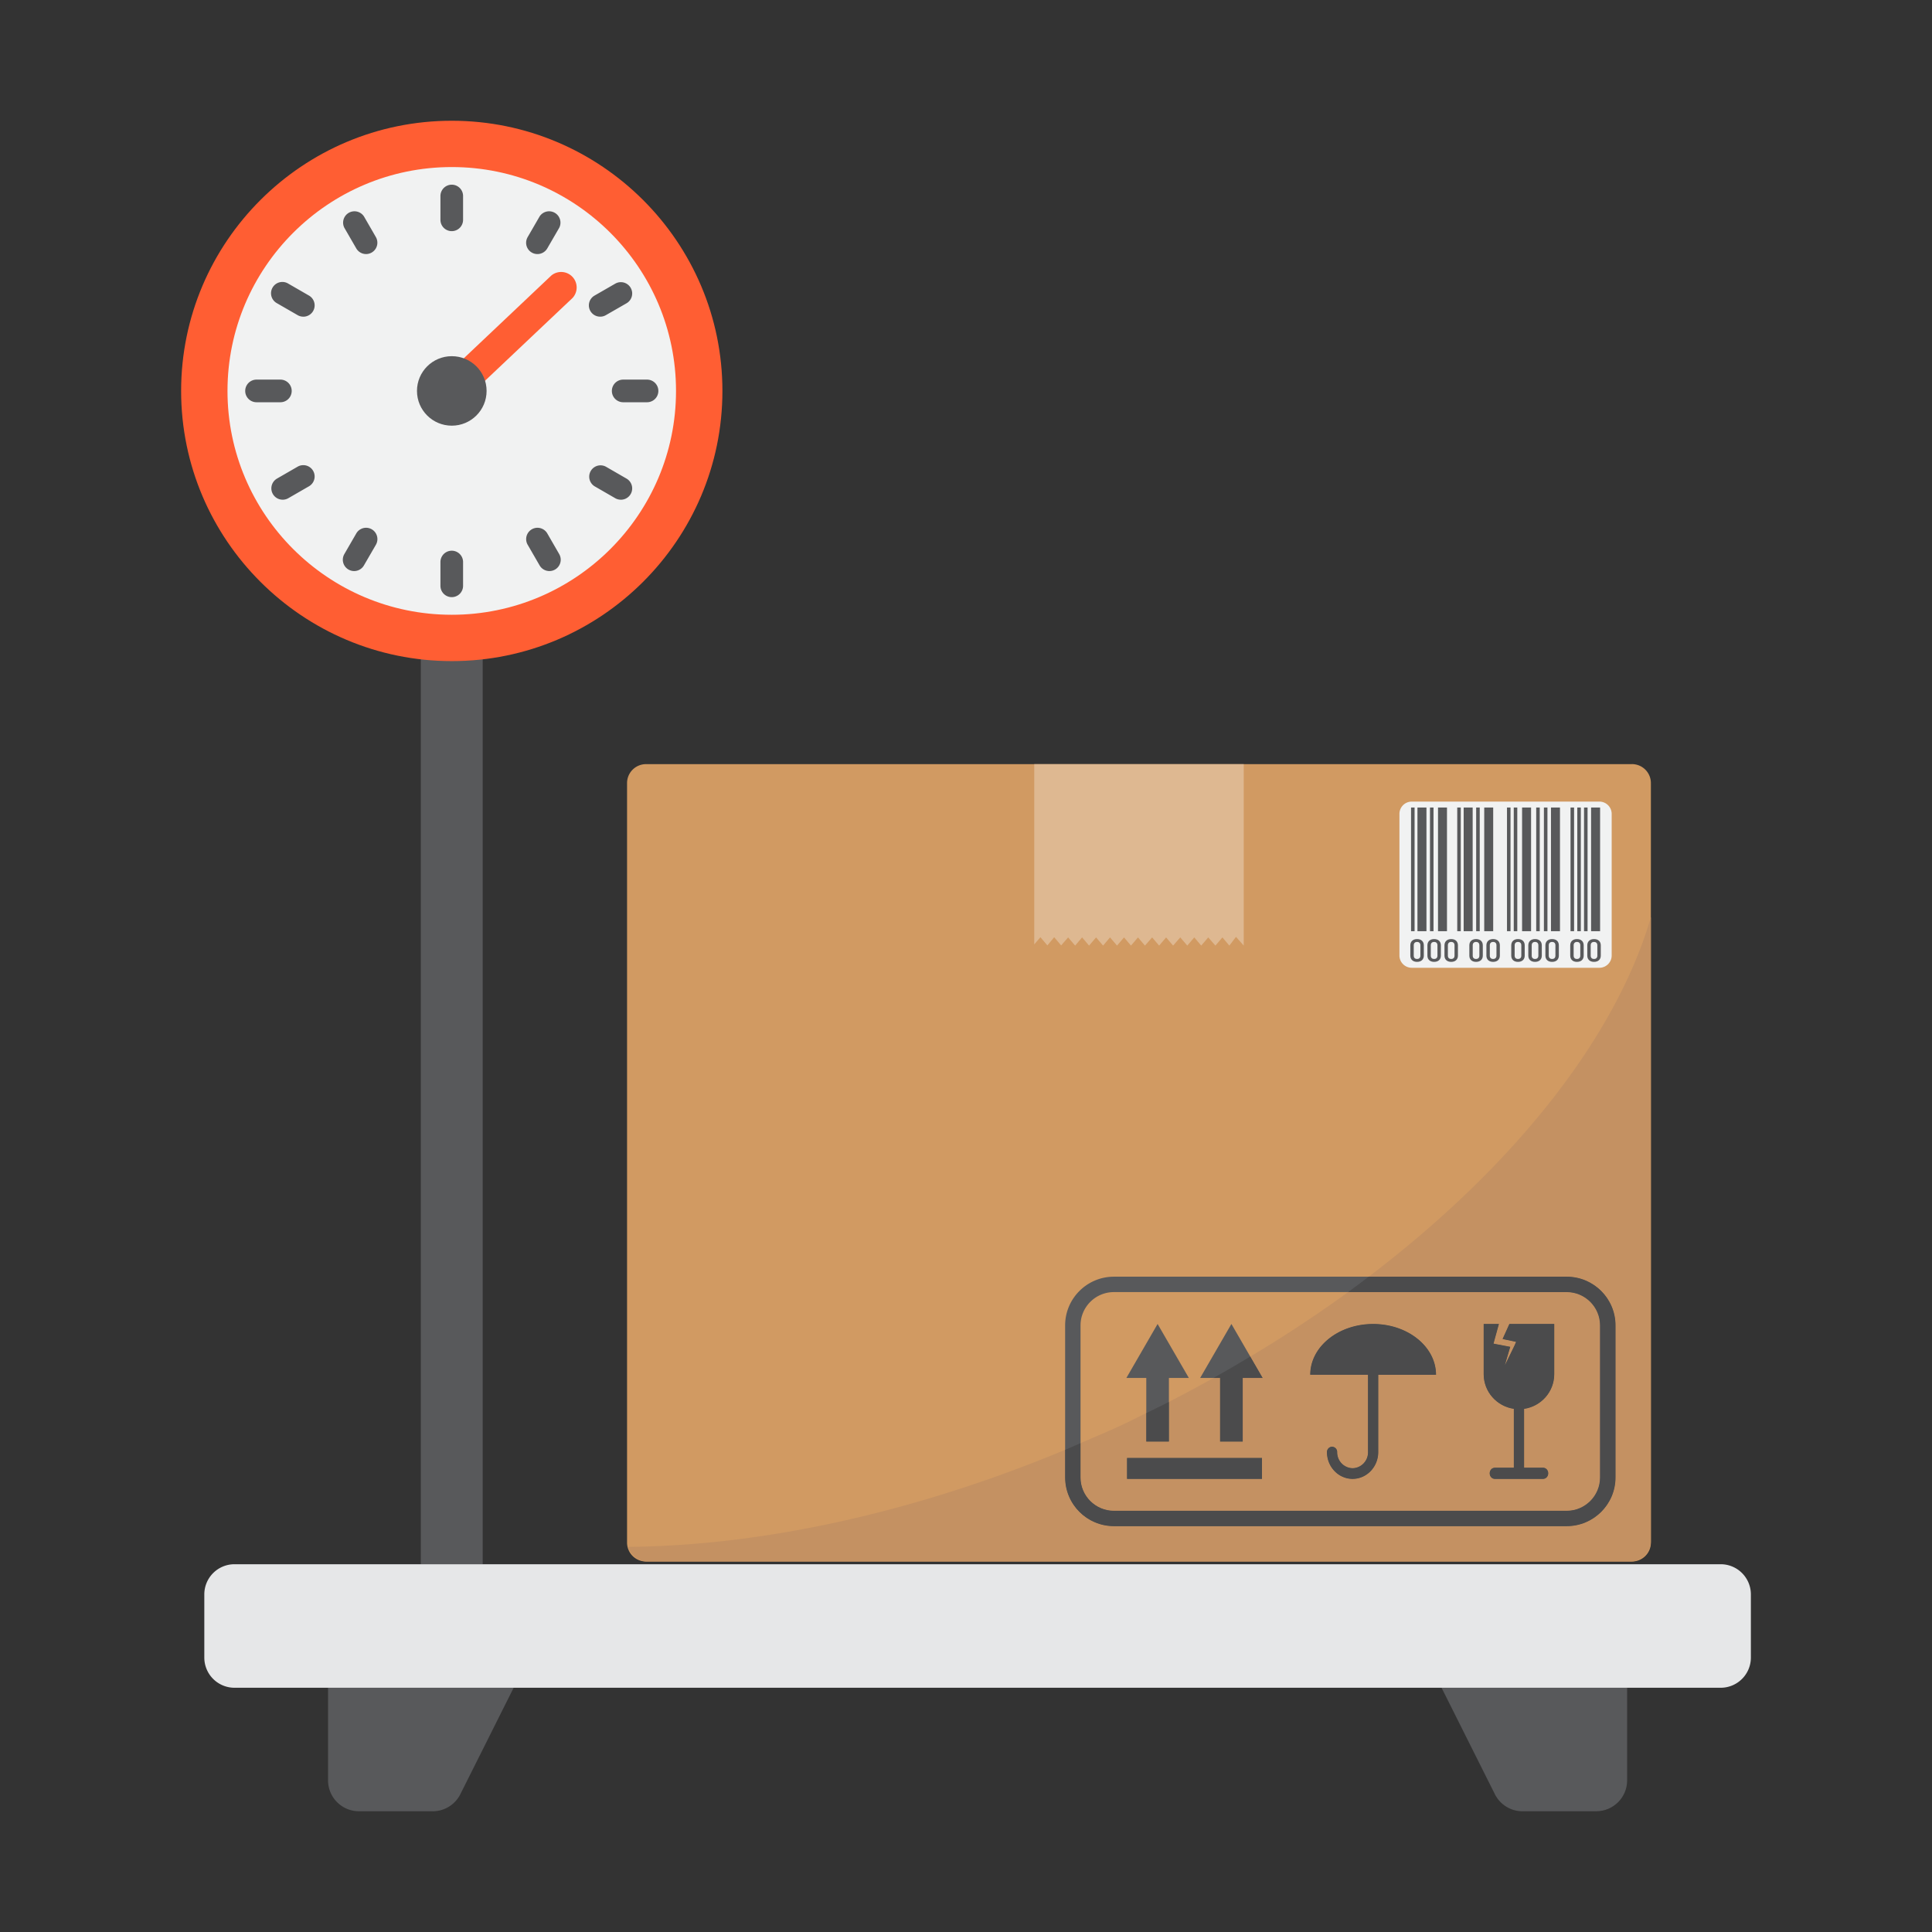 <?xml version="1.0" encoding="UTF-8"?><svg xmlns="http://www.w3.org/2000/svg" xmlns:xlink="http://www.w3.org/1999/xlink" version="1.1" id="Layer_1" x="0px" y="0px" viewBox="0 0 64 64" xml:space="preserve"><rect x="0" y="0" width="64" height="64" fill="#333333" stroke="none"/><style type="text/css">.st0{fill:#414042;} .st1{fill:#FFFFFF;} .st2{fill:#E6E7E8;} .st3{fill:#FFB744;} .st4{fill:#D1D3D4;} .st5{fill:#A7A9AC;} .st6{fill:#DBA76A;} .st7{fill:#89D4E5;} .st8{fill:#6D6E71;} .st9{fill:#C49362;} .st10{fill:#9E744F;} .st11{fill:#CCCDCE;} .st12{fill:#58595B;} .st13{fill:#D19A62;} .st14{fill:#DEB891;} .st15{fill:#F1F2F2;} .st16{fill:none;} .st17{fill:#C49162;} .st18{fill:#4B4B4C;} .st19{fill:#BC8A5C;} .st20{fill:#E8A970;} .st21{fill:#BA885B;} .st22{fill:#EFAE73;} .st23{fill:#B78558;} .st24{fill:#FFDBBB;} .st25{fill:#A1DDFF;} .st26{fill:#E8A33F;} .st27{fill:#FFA92C;} .st28{fill:#DCF4FF;} .st29{fill:#FF2232;} .st30{fill:#FF8A98;} .st31{fill:#FFD89F;} .st32{fill:#EABF0C;} .st33{fill:#FFD503;} .st34{fill:#FF1D2E;} .st35{fill:#FFEB99;} .st36{fill:#E5BB0C;} .st37{fill:#92E0FF;} .st38{fill:#D4F5FF;} .st39{fill:#69A4B2;} .st40{fill:#CCF3FF;} .st41{fill:#82C4D8;} .st42{fill:#FF5E33;} .st43{fill:#DDDDDD;} .st44{fill:#ED5537;} .st45{fill:#FFDE17;} .st46{fill:#FF5033;} .st47{fill:#FF8B7B;} .st48{fill:#E8442E;} .st49{fill:#FFDCA9;} .st50{fill:#A8E548;} .st51{fill:#91BF40;} .st52{fill:#C7FF66;} .st53{fill:#94C63E;} .st54{fill:#4E4F4F;} .st55{fill:#8D8E91;} .st56{fill:#656666;} .st57{fill:#C8CCCE;} .st58{fill:#AFAFAF;} .st59{fill:#F8C91D;} .st60{fill:#2D2D2D;} .st61{fill:#EFBD20;} .st62{fill:#FFD357;} .st63{fill:#C99B1C;} .st64{fill:#B2871D;} .st65{fill:#FFDC6E;} .st66{fill:#DDAF1D;} .st67{fill:#D4FFFC;} .st68{opacity:0.79;fill:#D19A62;} .st69{fill:#F4EFE4;} .st70{fill:#D8D3CA;} .st71{fill:#A1D645;} .st72{fill:#CCF97D;} .st73{fill:#8DB73D;} .st74{fill:#7B9B37;} .st75{fill:#C1C1C1;} .st76{fill:#9D9FA0;} .st77{fill:#939598;} .st78{fill:#1C75BC;} .st79{fill:#1C74AF;} .st80{fill:#289BE8;} .st81{fill:#166499;} .st82{fill:#165A7F;} .st83{fill:#EF4E2E;} .st84{fill:#FF927D;} .st85{fill:#D84A32;} .st86{fill:#BC4231;} .st87{fill:#8AF1FF;} .st88{fill:#7FDEE5;} .st89{fill:#8D8F93;} .st90{fill:#2790D6;} .st91{fill:#BCBEC0;} .st92{fill:#636468;} .st93{fill:#FF2C3C;} .st94{fill:#FFE67B;} .st95{fill:#E2B807;} .st96{fill:#8DC63F;} .st97{fill:#FF3140;} .st98{fill:#EFAC6F;} .st99{fill:#B58457;} .st100{fill:#F5F6F6;} .st101{fill:#59595B;} .st102{fill:#E5E6E7;} .st103{fill:#D39337;} .st104{fill:#ED1C24;} .st105{fill:#FF6E79;} .st106{fill:#FFE1B6;} .st107{fill:#E5A13E;} .st108{fill:#B8EEFF;} .st109{fill:#D89739;} .st110{fill:#F9F9F9;} .st111{fill:#E6FAFF;}</style><path class="st13" d="M54.06 25.313H21.4a.628.628 0 0 0-.628.628V51.1c0 .346.281.627.629.627H54.06c.347 0 .628-.281.628-.627V25.94a.628.628 0 0 0-.628-.628z" fill="#D19A62"/><path class="st14" fill="#DEB891" d="M41.2 25.313v6.011l-.256-.29-.22.29-.23-.271-.232.271-.238-.271-.232.271-.23-.271-.232.271-.232-.271-.238.271-.231-.271-.231.271-.232-.271-.238.271-.231-.271-.232.271-.23-.271-.232.271-.232-.271-.23.271-.232-.271-.232.271-.231-.271-.231.271-.232-.271-.231.265-.231-.272-.225.272-.231-.272-.204.238v-5.97z"/><path class="st15" d="M52.98 26.554h-6.213a.408.408 0 0 0-.409.408v4.69c0 .224.183.407.409.407h6.214a.408.408 0 0 0 .408-.408v-4.689a.408.408 0 0 0-.408-.408z" fill="#F1F2F2"/><path class="st12" fill="#58595B" d="M46.743 26.75h.117v4.097h-.117z"/><path class="st12" fill="#58595B" d="M47.37 26.75h.117v4.097h-.117z"/><path class="st12" fill="#58595B" d="M46.955 26.75h.298v4.097h-.298z"/><path class="st12" fill="#58595B" d="M47.636 26.75h.297v4.097h-.297z"/><path class="st12" fill="#58595B" d="M48.273 26.75h.117v4.097h-.117z"/><path class="st12" fill="#58595B" d="M48.9 26.75h.118v4.097H48.9z"/><path class="st12" fill="#58595B" d="M49.921 26.75h.117v4.097h-.117z"/><path class="st12" fill="#58595B" d="M50.145 26.75h.117v4.097h-.117z"/><path class="st12" fill="#58595B" d="M50.889 26.75h.117v4.097h-.117z"/><path class="st12" fill="#58595B" d="M52.026 26.75h.117v4.097h-.117z"/><path class="st12" fill="#58595B" d="M52.25 26.75h.117v4.097h-.117z"/><path class="st12" fill="#58595B" d="M52.473 26.75h.117v4.097h-.117z"/><path class="st12" fill="#58595B" d="M51.144 26.75h.117v4.097h-.117z"/><path class="st12" fill="#58595B" d="M48.486 26.75h.298v4.097h-.298z"/><path class="st12" fill="#58595B" d="M49.167 26.75h.297v4.097h-.297z"/><path class="st12" fill="#58595B" d="M50.421 26.75h.298v4.097h-.298z"/><path class="st12" fill="#58595B" d="M51.378 26.75h.298v4.097h-.298z"/><path class="st12" fill="#58595B" d="M52.707 26.75h.298v4.097h-.298z"/><path class="st12" d="M46.942 31.108c-.136 0-.223.08-.223.207v.342c0 .127.087.206.223.206.138 0 .224-.08.224-.206v-.342c0-.128-.086-.207-.224-.207zm.11.549c0 .07-.04.11-.11.11s-.11-.04-.11-.11v-.342c0-.072.04-.112.11-.112s.11.04.11.112v.342z" fill="#58595B"/><path class="st12" d="M47.507 31.108c-.136 0-.222.08-.222.207v.342c0 .127.086.206.222.206.139 0 .224-.08.224-.206v-.342c0-.128-.085-.207-.224-.207zm.11.549c0 .07-.039.11-.11.11-.07 0-.11-.04-.11-.11v-.342c0-.072.04-.112.11-.112.071 0 .11.04.11.112v.342z" fill="#58595B"/><path class="st12" d="M48.073 31.108c-.136 0-.223.08-.223.207v.342c0 .127.087.206.223.206.138 0 .223-.08.223-.206v-.342c0-.128-.085-.207-.223-.207zm.11.549c0 .07-.04.11-.11.11s-.11-.04-.11-.11v-.342c0-.072.04-.112.11-.112s.11.04.11.112v.342z" fill="#58595B"/><path class="st12" d="M48.896 31.108c-.136 0-.222.08-.222.207v.342c0 .127.086.206.222.206.138 0 .224-.08.224-.206v-.342c0-.128-.086-.207-.224-.207zm.11.549c0 .07-.04.11-.11.11s-.11-.04-.11-.11v-.342c0-.072.04-.112.11-.112s.11.04.11.112v.342z" fill="#58595B"/><path class="st12" d="M49.461 31.108c-.135 0-.222.08-.222.207v.342c0 .127.087.206.222.206.139 0 .224-.08.224-.206v-.342c0-.128-.085-.207-.224-.207zm.111.549c0 .07-.04.11-.11.11s-.11-.04-.11-.11v-.342c0-.072.04-.112.11-.112s.11.04.11.112v.342z" fill="#58595B"/><path class="st12" d="M50.284 31.108c-.135 0-.222.08-.222.207v.342c0 .127.087.206.222.206.139 0 .224-.08.224-.206v-.342c0-.128-.085-.207-.224-.207zm.111.549c0 .07-.04.11-.11.11s-.11-.04-.11-.11v-.342c0-.072.04-.112.11-.112s.11.04.11.112v.342z" fill="#58595B"/><path class="st12" d="M50.85 31.108c-.136 0-.223.08-.223.207v.342c0 .127.087.206.223.206.138 0 .224-.08.224-.206v-.342c0-.128-.086-.207-.224-.207zm.11.549c0 .07-.04.11-.11.11s-.11-.04-.11-.11v-.342c0-.072.04-.112.11-.112s.11.04.11.112v.342z" fill="#58595B"/><path class="st12" d="M51.415 31.108c-.136 0-.222.08-.222.207v.342c0 .127.086.206.222.206.139 0 .224-.08.224-.206v-.342c0-.128-.085-.207-.224-.207zm.11.549c0 .07-.04.11-.11.11s-.11-.04-.11-.11v-.342c0-.072.04-.112.11-.112s.11.04.11.112v.342z" fill="#58595B"/><path class="st12" d="M52.238 31.108c-.135 0-.222.08-.222.207v.342c0 .127.087.206.222.206.139 0 .224-.08.224-.206v-.342c0-.128-.085-.207-.224-.207zm.111.549c0 .07-.04.11-.11.11s-.11-.04-.11-.11v-.342c0-.072.04-.112.11-.112s.11.04.11.112v.342z" fill="#58595B"/><path class="st12" d="M52.804 31.108c-.136 0-.223.08-.223.207v.342c0 .127.087.206.223.206.138 0 .224-.08.224-.206v-.342c0-.128-.086-.207-.224-.207zm.11.549c0 .07-.04.11-.11.11s-.11-.04-.11-.11v-.342c0-.072.04-.112.11-.112s.11.04.11.112v.342z" fill="#58595B"/><g><path class="st12" fill="#58595B" d="M37.334 48.296h4.471v.695h-4.471z"/><path class="st12" fill="#58595B" d="M39.382 45.646l-1.035-1.788-1.034 1.788h.659v2.108h.75v-2.108z"/><path class="st12" fill="#58595B" d="M41.826 45.646l-1.034-1.788-1.035 1.788h.66v2.108h.75v-2.108z"/><path class="st12" d="M47.57 45.541c0-.93-.932-1.683-2.083-1.683s-2.084.753-2.084 1.683h1.914v2.561c0 .294-.23.533-.51.533s-.51-.239-.51-.533a.174.174 0 0 0-.17-.178c-.095 0-.171.08-.171.178 0 .49.381.889.85.889s.851-.399.851-.889v-2.56h1.914z" fill="#58595B"/><path class="st12" d="M51.487 45.52v-1.662H50l-.226.499.396.083.052.012-.061.138-.312.64.181-.615-.443-.084-.112-.022.035-.129.144-.522h-.506v1.662c0 .587.435 1.068 1 1.15v1.95h-.632c-.094 0-.17.082-.17.185s.076.186.17.186h1.602c.094 0 .17-.083.17-.186s-.076-.186-.17-.186h-.63v-1.948c.564-.083.999-.564.999-1.15z" fill="#58595B"/><g><path class="st12" d="M51.899 50.556H36.9a1.616 1.616 0 0 1-1.616-1.613v-5.038c0-.89.725-1.613 1.616-1.613H51.9c.89 0 1.616.724 1.616 1.613v5.038c0 .89-.725 1.613-1.616 1.613zM36.9 42.802c-.61 0-1.106.495-1.106 1.103v5.038c0 .609.496 1.104 1.106 1.104H51.9c.61 0 1.105-.495 1.105-1.104v-5.038c0-.608-.496-1.103-1.105-1.103H36.9z" fill="#58595B"/></g></g><g><path class="st16" d="M35.795 43.905v3.9c.458-.197.915-.388 1.373-.602.273-.127.536-.263.804-.395v-1.162h-.66l1.035-1.788 1.035 1.788h-.66v.793c.503-.257.994-.523 1.478-.793h-.443l1.035-1.788.625 1.08a43.547 43.547 0 0 0 3.241-2.136h-7.757c-.61 0-1.106.495-1.106 1.103z" fill="none"/><path class="st17" d="M41.826 45.646h-.659v2.108h-.75v-2.108H40.2c-.484.27-.975.536-1.477.793v1.315h-.751v-.946c-.268.132-.531.268-.804.395-.458.214-.915.405-1.373.602v1.138c0 .609.497 1.104 1.106 1.104H51.9c.61 0 1.105-.495 1.105-1.104v-5.038c0-.608-.496-1.103-1.105-1.103h-7.24a43.547 43.547 0 0 1-3.242 2.136l.41.708zm-.02 3.345h-4.472v-.695h4.471v.695zm7.342-5.133h.506l-.144.522-.035.13.112.02.443.085-.181.614.312-.639.061-.138-.052-.012-.396-.083.226-.5h1.487v1.663c0 .587-.435 1.068-1 1.15v1.95h.631c.094 0 .17.082.17.185s-.076.186-.17.186h-1.602c-.094 0-.17-.083-.17-.186s.076-.186.17-.186h.631v-1.948c-.564-.083-1-.564-1-1.15v-1.663zm-3.661 0c1.15 0 2.084.753 2.084 1.683h-1.914v2.561c0 .49-.381.889-.85.889-.47 0-.851-.399-.851-.889 0-.098.076-.178.17-.178.094 0 .17.08.17.178 0 .294.23.533.51.533.282 0 .51-.239.51-.533v-2.56h-1.913c0-.93.933-1.684 2.084-1.684z" fill="#C49162"/><path class="st17" d="M45.341 42.292H51.9c.89 0 1.616.724 1.616 1.613v5.038c0 .89-.725 1.613-1.616 1.613H36.9a1.616 1.616 0 0 1-1.616-1.613v-.915c-5.085 2.117-10.12 3.179-14.474 3.213.084.28.334.487.642.487h32.555a.68.68 0 0 0 .68-.68V30.386c-1.154 3.955-4.5 8.224-9.347 11.907z" fill="#C49162"/><path class="st18" fill="#4B4B4C" d="M37.334 48.296h4.471v.695h-4.471z"/><path class="st18" d="M38.723 47.754V46.44c-.247.126-.5.246-.751.37v.945h.75z" fill="#4B4B4C"/><path class="st18" d="M40.416 47.754h.751v-2.108h.66l-.41-.708c-.4.24-.804.477-1.217.708h.216v2.108z" fill="#4B4B4C"/><path class="st18" d="M45.317 48.102a.523.523 0 0 1-.51.533.523.523 0 0 1-.51-.533.174.174 0 0 0-.17-.178c-.095 0-.171.08-.171.178 0 .49.381.889.85.889.47 0 .851-.399.851-.889v-2.56h1.914c0-.93-.933-1.684-2.084-1.684s-2.084.753-2.084 1.683h1.914v2.561z" fill="#4B4B4C"/><path class="st18" d="M50.147 46.67v1.95h-.63c-.095 0-.17.082-.17.185s.075.186.17.186h1.601c.094 0 .17-.083.17-.186s-.076-.186-.17-.186h-.63v-1.948c.564-.083.999-.564.999-1.15v-1.663H50l-.226.499.396.083.052.012-.061.138-.312.64.181-.615-.443-.084-.112-.022.035-.129.144-.522h-.506v1.662c0 .587.435 1.068 1 1.15z" fill="#4B4B4C"/><path class="st18" d="M36.901 50.556H51.9c.89 0 1.616-.724 1.616-1.613v-5.038c0-.89-.725-1.613-1.616-1.613H45.34c-.225.171-.451.341-.683.51h7.24c.61 0 1.106.495 1.106 1.103v5.038c0 .609-.496 1.104-1.105 1.104H36.9c-.61 0-1.106-.495-1.106-1.104v-1.138c-.17.073-.34.153-.51.223v.915c0 .89.725 1.613 1.616 1.613z" fill="#4B4B4C"/></g><g><path class="st12" fill="#58595B" d="M13.94 21.132h2.05v30.685h-2.05z"/></g><path class="st2" d="M57 55.909H7.768a1 1 0 0 1-1-1v-2.092a1 1 0 0 1 1-1H57a1 1 0 0 1 1 1v2.092a1 1 0 0 1-1 1z" fill="#E6E7E8"/><path class="st12" d="M14.332 60h-2.44a1.024 1.024 0 0 1-1.025-1.023V55.91h6.148l-1.766 3.526a1.025 1.025 0 0 1-.917.565z" fill="#58595B"/><path class="st12" d="M50.436 60h2.44c.567 0 1.025-.458 1.025-1.023V55.91h-6.147l1.766 3.526c.173.346.528.565.916.565z" fill="#58595B"/><g><ellipse class="st15" cx="14.966" cy="12.95" rx="8.197" ry="8.183" fill="#F1F2F2"/><path class="st42" d="M14.966 21.9C10.022 21.9 6 17.885 6 12.95S10.022 4 14.966 4s8.965 4.015 8.965 8.95-4.022 8.95-8.965 8.95zm0-16.366c-4.097 0-7.43 3.327-7.43 7.416s3.333 7.415 7.43 7.415 7.428-3.326 7.428-7.415-3.332-7.416-7.428-7.416z" fill="#FF5E33"/></g><g><path class="st42" d="M14.966 13.461a.51.51 0 0 1-.353-.882l3.65-3.452a.513.513 0 0 1 .705.742l-3.65 3.452a.51.51 0 0 1-.352.14z" fill="#FF5E33"/></g><ellipse class="st12" cx="14.966" cy="12.95" rx="1.153" ry="1.151" fill="#58595B"/><g><path class="st12" d="M14.965 7.657a.375.375 0 0 1-.375-.375v-.789a.375.375 0 0 1 .75 0v.789a.375.375 0 0 1-.375.375z" fill="#58595B"/></g><g><path class="st12" d="M12.127 8.416a.376.376 0 0 1-.325-.187l-.395-.683a.376.376 0 0 1 .65-.376l.394.683a.376.376 0 0 1-.324.563z" fill="#58595B"/></g><g><path class="st12" d="M10.047 10.49a.372.372 0 0 1-.187-.05l-.683-.394a.375.375 0 1 1 .375-.649l.683.394a.375.375 0 0 1-.188.7z" fill="#58595B"/></g><g><path class="st12" d="M9.288 13.325h-.79a.375.375 0 0 1 0-.75h.79a.375.375 0 0 1 0 .75z" fill="#58595B"/></g><g><path class="st12" d="M9.365 16.553a.375.375 0 0 1-.188-.7l.683-.394a.374.374 0 1 1 .375.65l-.683.394a.372.372 0 0 1-.187.05z" fill="#58595B"/></g><g><path class="st12" d="M11.731 18.917a.375.375 0 0 1-.324-.563l.395-.683a.374.374 0 1 1 .65.375l-.396.683a.374.374 0 0 1-.325.188z" fill="#58595B"/></g><g><path class="st12" d="M14.965 19.781a.375.375 0 0 1-.375-.375v-.788a.375.375 0 0 1 .75 0v.788a.375.375 0 0 1-.375.375z" fill="#58595B"/></g><g><path class="st12" d="M18.2 18.917a.374.374 0 0 1-.325-.188l-.395-.683a.375.375 0 1 1 .65-.375l.394.683a.375.375 0 0 1-.324.563z" fill="#58595B"/></g><g><path class="st12" d="M20.566 16.553a.372.372 0 0 1-.187-.05l-.684-.395a.375.375 0 0 1 .375-.649l.684.395a.375.375 0 0 1-.188.7z" fill="#58595B"/></g><g><path class="st12" d="M21.434 13.325h-.79a.375.375 0 0 1 0-.75h.79a.375.375 0 0 1 0 .75z" fill="#58595B"/></g><g><path class="st12" d="M19.883 10.49a.374.374 0 0 1-.187-.699l.684-.394a.374.374 0 1 1 .374.65l-.684.393a.37.37 0 0 1-.187.05z" fill="#58595B"/></g><g><path class="st12" d="M17.804 8.416a.374.374 0 0 1-.324-.563l.395-.683a.376.376 0 0 1 .65.376l-.396.683a.376.376 0 0 1-.325.187z" fill="#58595B"/></g></svg>